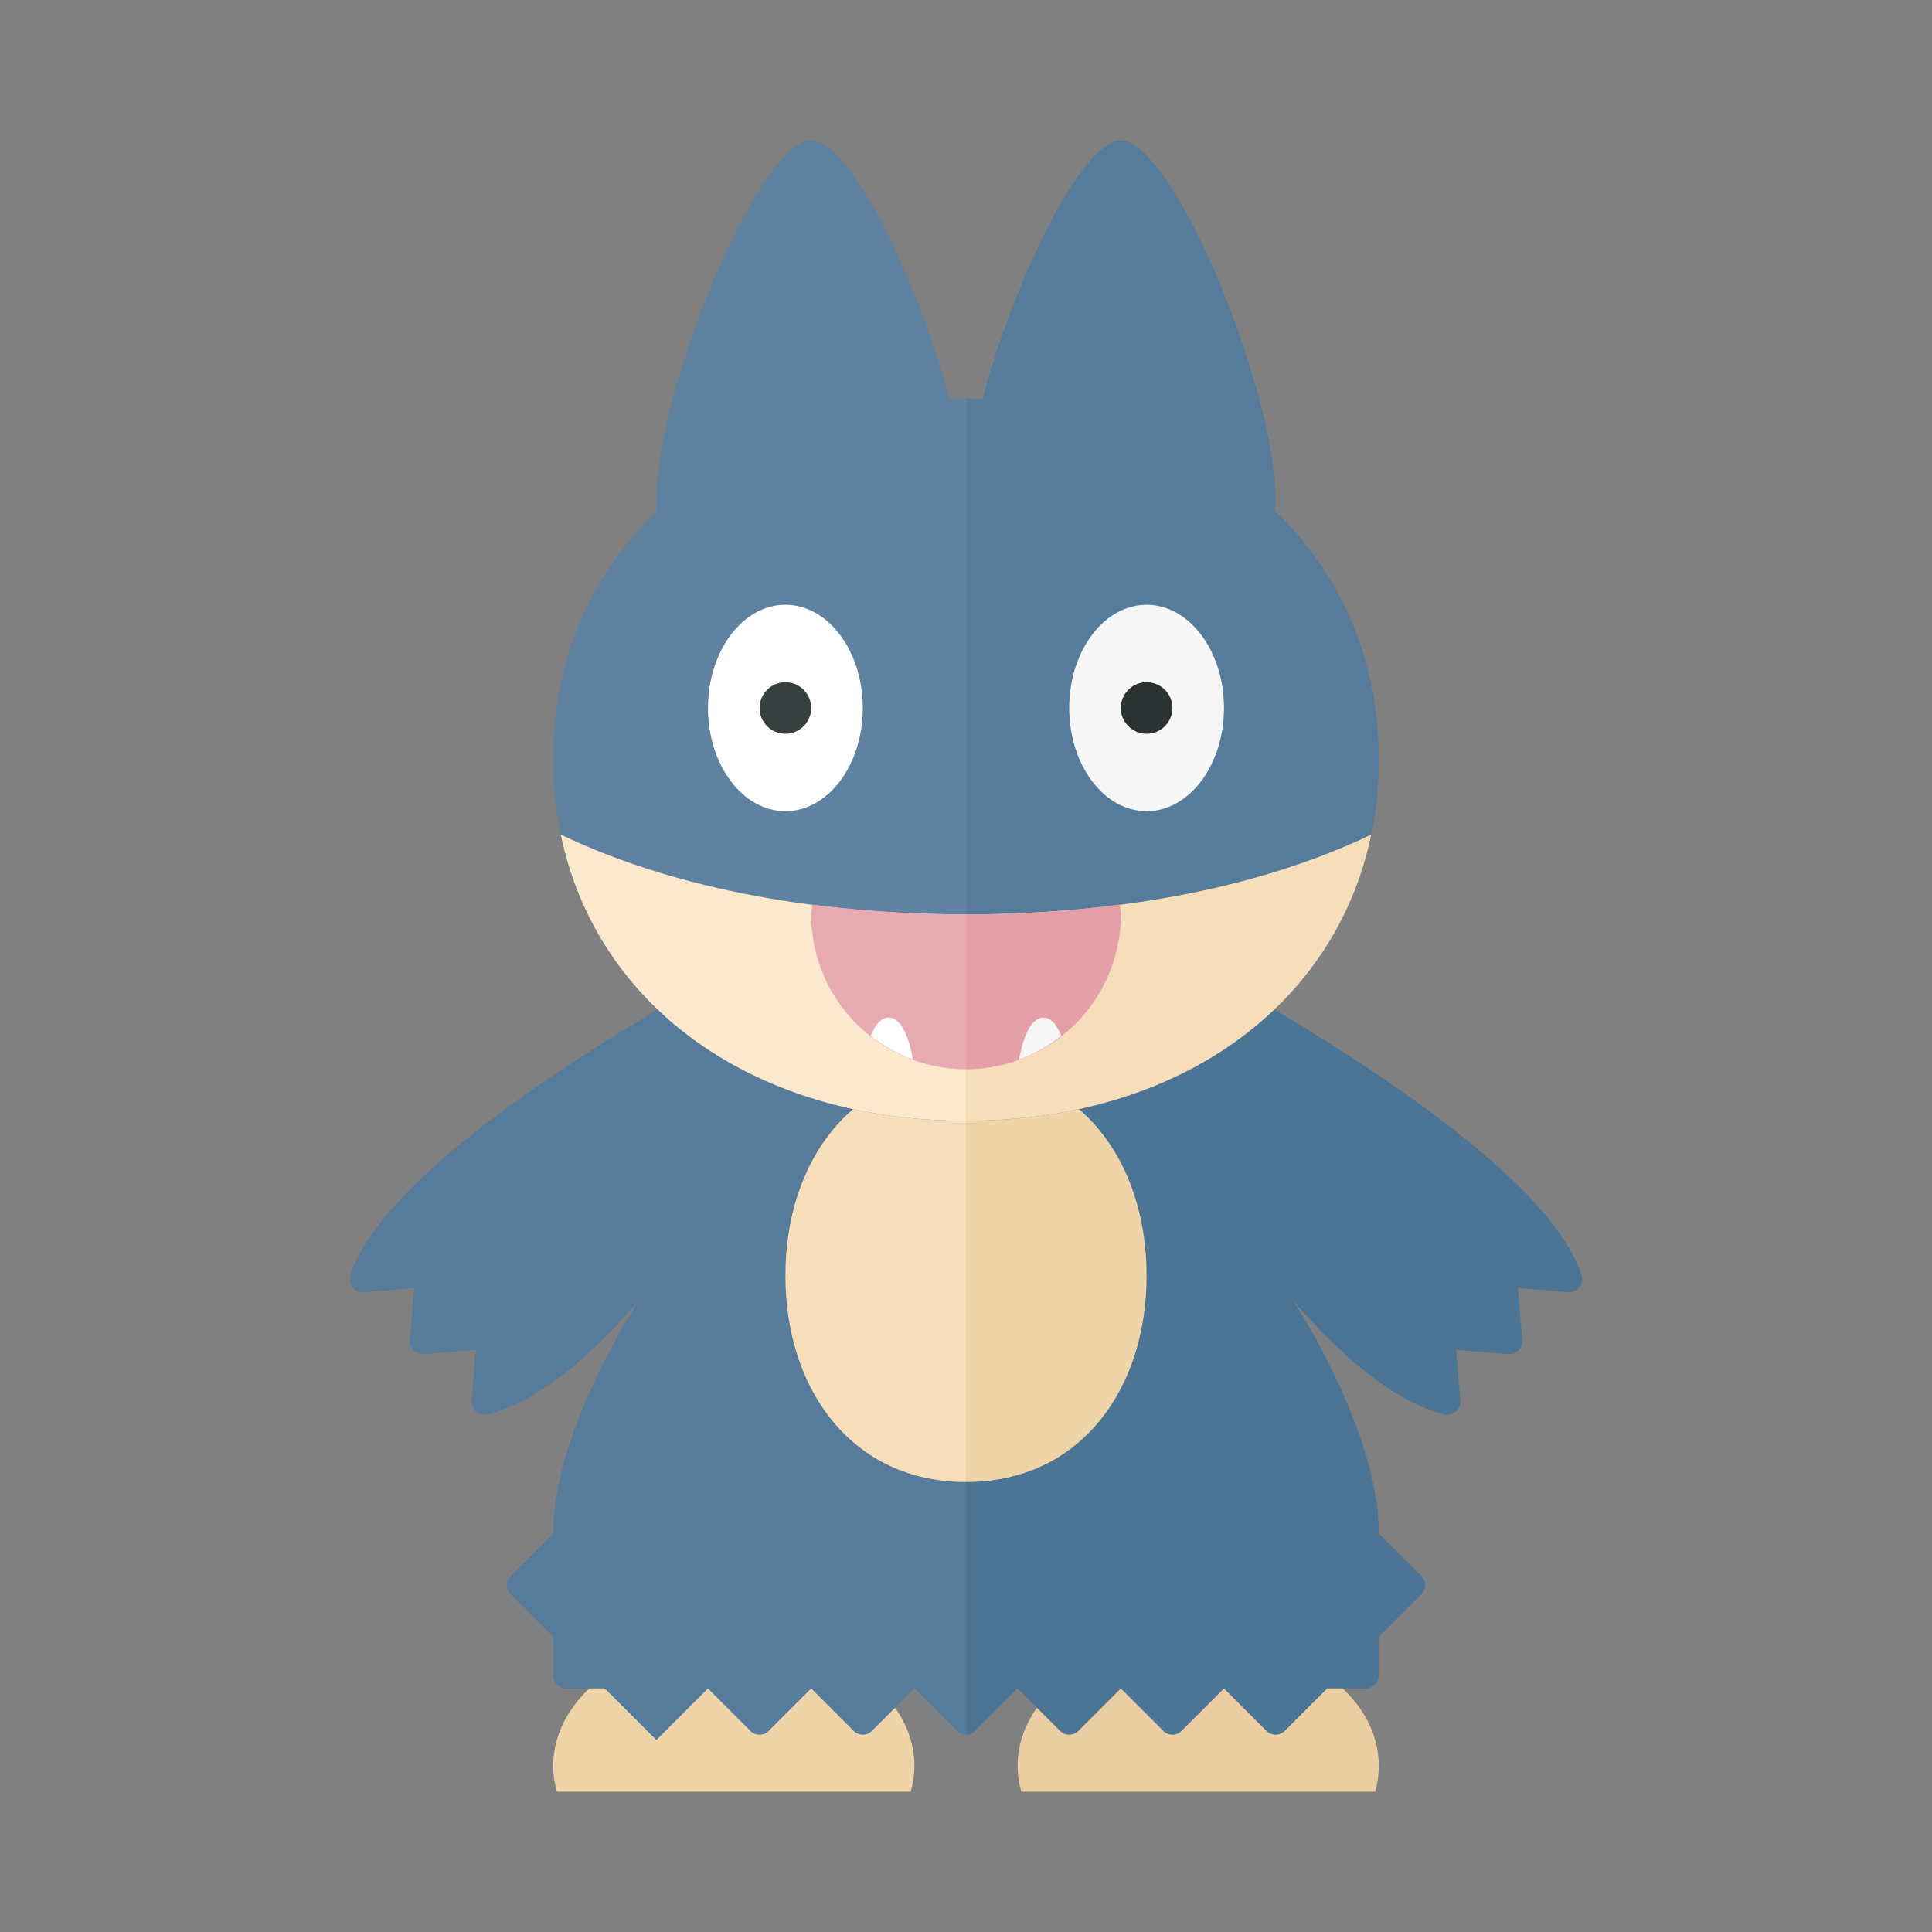 <svg xmlns="http://www.w3.org/2000/svg" width="100%" height="100%" viewBox="-2.72 -2.72 37.44 37.44"><rect x="-2.72" y="-2.72" width="37.44" height="37.44" fill="#808080" stroke="none"/><path fill="#EFD4A7" d="M14.929 32c.046-.162.071-.329.071-.5 0-1.381-1.567-2.5-3.5-2.5S8 30.119 8 31.5c0 .171.025.338.071.5h6.858z"/><path fill="#EACEA1" d="M23.929 32c.046-.162.071-.329.071-.5 0-1.381-1.567-2.5-3.5-2.5S17 30.119 17 31.5c0 .171.025.338.071.5h6.858z"/><path fill="#567B9B" d="M16 15.743h-4s-7.119 3.655-7.93 6.258a.252.252 0 00.264.321l.971-.081-.084 1.011a.25.25 0 00.27.27l1.011-.084-.082.983a.253.253 0 00.316.265c.995-.246 2.028-1.167 2.917-2.193C9.653 22.493 8 25 8 27l-.823.823a.25.25 0 000 .354L8 29v.75c0 .138.112.25.25.25H9l1 1 1-1 .823.823a.25.25 0 00.354 0L13 30l.823.823a.25.25 0 00.354 0L15 30l.823.823a.249.249 0 00.177.073V15.743z"/><path fill="#4C7495" d="M20 15.743h-4v15.153a.249.249 0 00.177-.073L17 30l.823.823a.25.25 0 00.354 0L19 30l.823.823a.25.25 0 00.354 0L21 30l.823.823a.25.25 0 00.354 0L23 30h.75a.25.25 0 00.25-.25V29l.823-.823a.25.25 0 000-.354L24 27c0-2-1.653-4.507-1.653-4.507.889 1.025 1.923 1.947 2.917 2.193a.253.253 0 00.316-.265l-.082-.983 1.011.084a.25.25 0 00.27-.27l-.084-1.011.971.081a.251.251 0 00.264-.321c-.811-2.603-7.93-6.258-7.93-6.258z"/><path fill="#F5DEB9" d="M16 18c-2.209 0-3.5 1.791-3.5 4s1.291 4 3.5 4v-8z"/><path fill="#EFD4A7" d="M19.5 22c0-2.209-1.291-4-3.5-4v8c2.209 0 3.5-1.791 3.5-4z"/><path fill="#5F82A0" d="M16 5c-.108 0-.212.009-.319.012C15.076 2.725 13.754 0 13 0c-1 0-3 4.791-3 7 0 .063.007.121.009.183C8.742 8.401 8 10.06 8 12c0 4.124 3.322 7 8 7V5z"/><path fill="#567B9B" d="M24 12c0-1.94-.742-3.599-2.009-4.817.002-.062.009-.12.009-.183 0-2.209-2-7-3-7-.754 0-2.076 2.725-2.681 5.012C16.212 5.009 16.108 5 16 5v14c4.678 0 8-2.876 8-7z"/><path fill="#FCE8CC" d="M16 15c-3.1 0-5.801-.563-7.853-1.546C8.835 16.784 11.894 19 16 19v-4z"/><path fill="#F5DEB9" d="M23.853 13.454C21.801 14.437 19.1 15 16 15v4c4.106 0 7.165-2.216 7.853-5.546z"/><ellipse cx="12.5" cy="11" fill="#FFF" rx="1.5" ry="2"/><ellipse cx="19.5" cy="11" fill="#F7F7F7" rx="1.5" ry="2"/><path fill="#E8AAB1" d="M16 15c-1.044 0-2.037-.069-2.981-.191-.004.064-.019.126-.019.191a3 3 0 003 3v-3z"/><path fill="#E59FA8" d="M19 15c0-.065-.015-.127-.019-.191-.944.122-1.937.191-2.981.191v3a3 3 0 003-3z"/><path fill="#F7F7F7" d="M17.028 17.813c.298-.11.573-.265.817-.46-.076-.192-.186-.353-.345-.353-.288 0-.42.524-.472.813z"/><path fill="#FFF" d="M14.154 17.353c.244.194.519.349.817.46-.051-.289-.183-.813-.471-.813-.159 0-.269.161-.346.353z"/><circle cx="12.5" cy="11" r=".5" fill="#373F3F"/><circle cx="19.5" cy="11" r=".5" fill="#2B3332"/></svg>